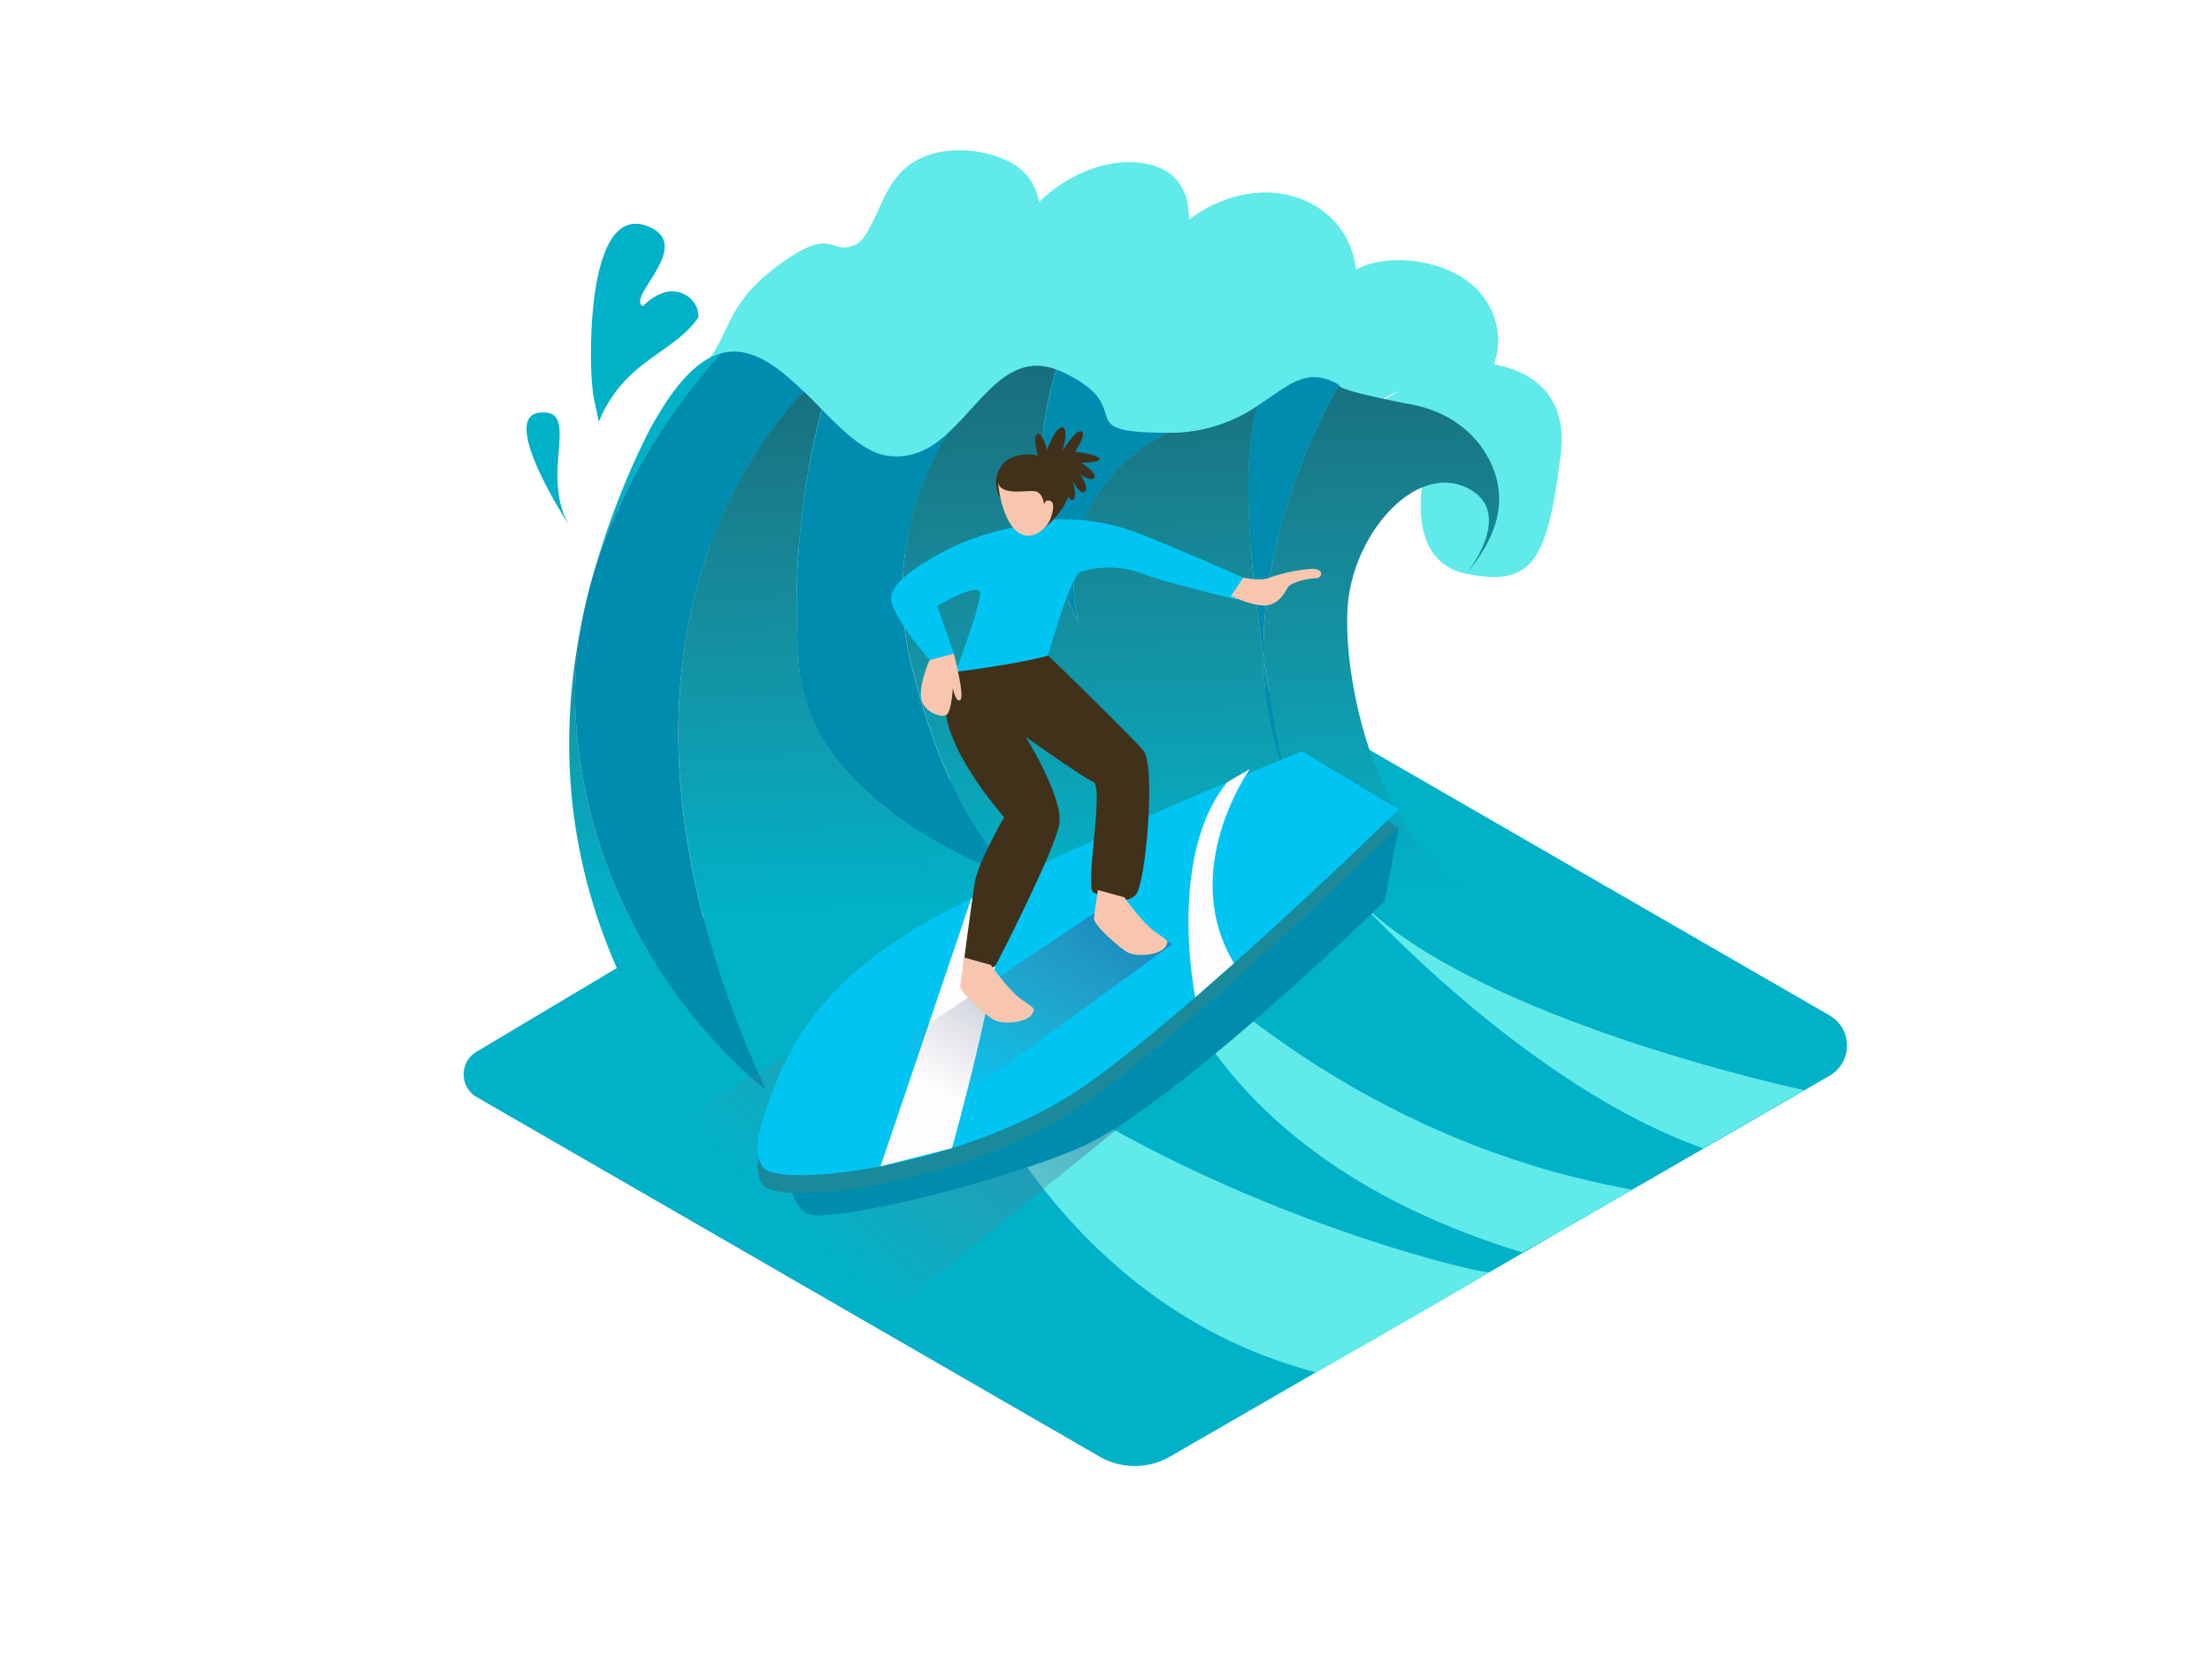 <svg id="Layer_1" data-name="Layer 1" xmlns="http://www.w3.org/2000/svg" xmlns:xlink="http://www.w3.org/1999/xlink" viewBox="0 0 400 300"><defs><linearGradient id="linear-gradient" x1="194.86" y1="162.67" x2="190.15" y2="12.95" gradientUnits="userSpaceOnUse"><stop offset="0" stop-color="#4d4d4d" stop-opacity="0"/><stop offset="0.41" stop-color="#344b51" stop-opacity="0.41"/><stop offset="0.98" stop-color="#114956"/></linearGradient><linearGradient id="linear-gradient-2" x1="145.01" y1="222.47" x2="213.04" y2="149.2" gradientUnits="userSpaceOnUse"><stop offset="0" stop-color="gray" stop-opacity="0"/><stop offset="1" stop-color="#0071bc"/></linearGradient><linearGradient id="linear-gradient-3" x1="170.79" y1="197.83" x2="202.9" y2="147.62" xlink:href="#linear-gradient-2"/></defs><title>#31-40</title><path d="M112.16,174.68l-26,15.52a4.75,4.75,0,0,0,.06,8.2l112.62,65a12.73,12.73,0,0,0,12.73,0l119.28-68.87a6.3,6.3,0,0,0,0-10.91l-116-66.95" fill="#01b1c8"/><path d="M270.12,65.87c2-5.05.19-11.12-4.37-14.75-5-4-14.48-5.55-20.56-2.39a15.13,15.13,0,0,0-8-11.87C229.8,33,221.4,34.93,215,39.71l0,0c.07-4.6-1.76-8.77-7.34-10-7.1-1.58-14.78,1.93-19.78,6.85a10.58,10.58,0,0,0-1.81-4.38c-2.38-3.17-6.86-4.53-10.64-4.91-4-.4-8.4.37-11.56,3-2.41,2-3.91,5.06-5.2,8.09-1.39,2.71-2.33,5.25-4.21,6-4.74,1.86-3.68-4-14.38,4.13S133.15,62,123.15,70.38s-11.05,27.42-11,27.83L232,100.39a37.44,37.44,0,0,1,10.9-22.73l14.8,7.18s-4.37,16.51,7.44,18.91,14.73-2.07,17.08-21.57C283.62,70.89,276.42,67.08,270.12,65.87Zm-17.18,4.81-6.81,4.17A32.94,32.94,0,0,1,252.94,70.68Z" fill="#60eaea"/><path d="M268.93,162.14c-20.15-7.76-26.41-40.2-25.18-53.08S256,83.8,265.18,88.16s0,15.57,0,15.59c4.48-5.47,7.61-11.75,4.89-18.85-2.44-6.38-8-10.4-14.62-11.71-1.14-.22-13.9-2.6-13.29-3.58,0,0-14.1,23-13.67,49.19,1.7,11.39,3.55,20.14,3.55,20.14a61.83,61.83,0,0,1-3.55-20.14c-2.28-15.28-4.26-35.32-1.09-45.4a28.13,28.13,0,0,1-16.21,4.87S189.54,87.32,195,112.52A60.16,60.16,0,0,1,191,66.82c-8.7-3.17-13.31,5.8-19.55,11.46A54.41,54.41,0,0,0,165,120.93c8.27,32.79,20.68,38.54,20.68,38.54s-38.82-12.14-41.15-38.54A140,140,0,0,1,148.57,74c-1.06-1.07-2.13-2.16-3.22-3.21-10.86,11.35-41,51.92-6.85,126.24,0,0-30.44-22.57-34.22-64.79a73.34,73.34,0,0,1,1.08-20.45c-7.45,35.45,2.23,68.3,29.54,98.31,34.06,37.43,117.65,22.45,117.65,22.45C302.4,227.41,289.08,169.9,268.93,162.14Z" fill="#01b1c8"/><path d="M114,85.06a146,146,0,0,0-6.78,19.08c5.45-18.48,16.52-32.84,23.15-40.24C125.44,65.26,120.06,71.12,114,85.06Z" fill="#01b1c8"/><path d="M105.37,111.83q.8-3.82,1.88-7.69C106.51,106.63,105.87,109.2,105.37,111.83Z" fill="#008caf"/><path d="M104.28,132.28c3.78,42.22,34.22,64.79,34.22,64.79-34.17-74.32-4-114.89,6.85-126.24-4.7-4.57-9.58-8.4-15-6.93-6.63,7.4-17.69,21.76-23.15,40.24q-1.07,3.86-1.88,7.69A73.34,73.34,0,0,0,104.28,132.28Z" fill="#008caf"/><path d="M144.5,120.93c2.32,26.4,41.15,38.54,41.15,38.54s-12.42-5.75-20.68-38.54a54.41,54.41,0,0,1,6.51-42.64c-3,2.74-6.42,4.71-10.86,4.15-4.06-.51-8-4.32-12-8.39A140,140,0,0,0,144.5,120.93Z" fill="#008caf"/><path d="M195,112.52c-5.43-25.19,16.21-34.26,16.21-34.26-18.52,0-4.87-4.14-18.85-10.88a14.15,14.15,0,0,0-1.31-.55A60.16,60.16,0,0,0,195,112.52Z" fill="#008caf"/><path d="M228.48,118.79c-.42-26.18,13.67-49.19,13.67-49.19-5.94-3.49-9.22.2-14.77,3.79C224.22,83.47,226.21,103.51,228.48,118.79Z" fill="#008caf"/><path d="M228.48,118.79A61.83,61.83,0,0,0,232,138.93S230.18,130.18,228.48,118.79Z" fill="#008caf"/><path d="M268.93,162.14c-20.15-7.76-26.41-40.2-25.18-53.08S256,83.8,265.18,88.16s0,15.57,0,15.59c4.48-5.47,7.61-11.75,4.89-18.85-2.44-6.38-8-10.4-14.62-11.71-1.14-.22-13.9-2.6-13.29-3.58,0,0-14.1,23-13.67,49.19,1.7,11.39,3.55,20.14,3.55,20.14a61.83,61.83,0,0,1-3.55-20.14c-2.28-15.28-4.26-35.32-1.09-45.4a28.13,28.13,0,0,1-16.21,4.87S189.54,87.32,195,112.52A60.16,60.16,0,0,1,191,66.82c-8.7-3.17-13.31,5.8-19.55,11.46A54.41,54.41,0,0,0,165,120.93c8.27,32.79,20.68,38.54,20.68,38.54s-38.82-12.14-41.15-38.54A140,140,0,0,1,148.57,74c-1.06-1.07-2.13-2.16-3.22-3.21-10.86,11.35-41,51.92-6.85,126.24,0,0-30.44-22.57-34.22-64.79a73.34,73.34,0,0,1,1.08-20.45c-7.45,35.45,2.23,68.3,29.54,98.31,34.06,37.43,117.65,22.45,117.65,22.45C302.4,227.41,289.08,169.9,268.93,162.14Z" fill="url(#linear-gradient)"/><path d="M269.32,230.06c-2.16.32-61.81-13.93-98.73-47.49,0,0,26.25,35.11,48.37,42.76C255.44,238,269.32,230.06,269.32,230.06Z" fill="#60eaea"/><path d="M282.82,222.27c4.57-2.79,3.3-1.9,12.33-7.12-9.57-1.92-47.7-8.43-85.19-44.8,0,0,6.88,38.3,65.3,56.12Z" fill="#60eaea"/><path d="M326.23,197.13s-58.69-12.42-80.41-34.2c0,0,30.06,33.37,62.18,44.72" fill="#60eaea"/><path d="M170.59,182.58S187.26,235,238,248.17c0,0,19.4-11,30.68-17.68,0,0-35.17-2.82-49.68-13.37" fill="#60eaea"/><path d="M102.93,95S90,75.34,97.62,74.61,97.46,85.7,102.93,95Z" fill="#01b1c8"/><path d="M108.27,76.31a24.08,24.08,0,0,1,6.58-9.23c4-3.5,8.74-5.68,11.44-9.7a4.34,4.34,0,0,0-.33-1.87A4.87,4.87,0,0,0,119.8,53a9.1,9.1,0,0,0-3.53,2.38c-3.17-1.62,9.55-11.1.81-14.48-8.58-3.32-10.26,13.08-10.21,23.37a55.91,55.91,0,0,0,.39,7.07C107.36,72,107.91,74.29,108.27,76.31Z" fill="#01b1c8"/><path d="M158,239.86,234,178.26l-93,13.36-33.07,19.28C114.18,214.75,151.8,235.85,158,239.86Z" fill="url(#linear-gradient-2)"/><path d="M252.93,149.62l-2.53,13.31s-38.47,37.6-55.43,44.72-46.3,13.8-49.22,11.73-3.1-6.93-3.1-6.93" fill="#008caf"/><path d="M252.93,149.62l-17.52-10.54c-20.17,8.24-40.24,16.92-59.76,26.61C159,174,146,183.11,139.5,201.16c-1.11,3.09-4.06,10.17-1.44,13.23,3.33,3.88,38.09-.32,59.15-15.56S252.93,149.62,252.93,149.62Z" fill="#00c5f3"/><path d="M252.93,149.62l-17.52-10.54c-20.17,8.24-40.24,16.92-59.76,26.61C159,174,146,183.11,139.5,201.16c-1.11,3.09-4.06,10.17-1.44,13.23,3.33,3.88,38.09-.32,59.15-15.56S252.93,149.62,252.93,149.62Z" fill="#41311a" opacity="0.41"/><path d="M252.93,146.39l-17.52-10.54c-20.17,8.24-40.24,16.92-59.76,26.61C159,170.72,146,179.88,139.5,197.93c-1.11,3.09-4.06,10.17-1.44,13.23,3.33,3.88,38.09-.32,59.15-15.56S252.93,146.39,252.93,146.39Z" fill="#00c5f3"/><path d="M226,139.08s-13,18.24-2.85,35.1l-7,6.17s-5.2-25.39,5.75-38.89Z" fill="#fffcff"/><path d="M175.65,162.46l-16.42,48.44,12.91-3.28s9-31.62,9.83-48.26Z" fill="#fffcff"/><path d="M161.16,207.65,212,170.73l-12.25-6.87L145.36,200.3C151.68,204.14,155,203.64,161.16,207.65Z" fill="url(#linear-gradient-3)"/><path d="M175.81,118.19s-6.47,4.64-4.43,12.57,10.2,17,10.2,17-4.7,8.16-5.3,11.78-2.18,15.86-2.18,15.86,3.58,1.59,6-.91c0,0,10.79-20.85,11.47-25.61s-6.1-15.64-6.1-15.64,10.18,7.25,12.22,8.16-1.59,19,0,19.94,5.89,2.49,7.71.45,3.63-23.34,1.36-26.06-17.19-17.17-17.19-17.17" fill="#41311a"/><path d="M185.43,95a50.83,50.83,0,0,0-11.8,3.29c-5,2.31-13,6.67-12.44,10.26s6.93,10.78,6.93,10.78l4.36-1.15-3-8.6s7.31-4.32,7.7-2.42-4.4,14.34-4.4,14.34,11.33-1.4,16.72-2.94c0,0,4.07-14.5,5.88-15.14a17,17,0,0,1,11.05.26c4.62,1.8,17.32,4.75,17.32,4.75l1-4s-9.75-4.38-18.86-8a38.62,38.62,0,0,0-17.82-2.3" fill="#00c5f3"/><path d="M180.94,90.13a5.24,5.24,0,0,1,0-5.67c1.92-2.87,5.83-2.31,6.71-2.07s6.22,3.11,5.75,6.46-4.66,6.75-4.66,6.75" fill="#41311a"/><path d="M180.54,87.42c-.22-.72.8,10.21,6,9.42A5.18,5.18,0,0,0,190,93.72s1-2.63,0-3.11-1.2.64-1.2.64-.16-2.07-1.52-2.39S181.26,89.73,180.54,87.42Z" fill="#f8c6af"/><path d="M187.65,82.39s-1-3.75,0-3.91,1.68,2.87,1.68,2.87,1.52-4.23,2.79-4.07,0,4.31,0,4.31,2.39-4,3.43-3.59-1.12,3.67-1.12,3.67,4.63.64,4.39,1.36-3.35.64-3.35.64,2.79,1.68,2.47,2.63-2.63-.32-2.87-.88,2,2.64,1.12,3.47-2.23-2-2.23-2,.88,2.79.16,3.43S192.19,88,192.19,88" fill="#41311a"/><path d="M179.17,174.49s3.18,4.54,5.51,6.22,2.72,1.56,1.81,2.85-5.31,1.94-7.13.65-5.83-4.8-5.7-6,.71-5.05.71-5.05" fill="#f8c6af"/><path d="M203.33,162.27s3.18,4.54,5.51,6.22,2.72,1.56,1.81,2.85-5.31,1.94-7.13.65-5.83-4.8-5.7-6,.71-5.05.71-5.05" fill="#f8c6af"/><path d="M168.11,119.35s-1.79,3.87-1.58,6.6,3.56,3.89,4.56,3.36,1.21-4.92,1.21-4.92.52,2.81,1.36,2.18-1.18-8.38-1.18-8.38" fill="#f8c6af"/><path d="M224.82,104.47s3.27.65,4.73,0a29.85,29.85,0,0,1,7.44-1.59c2.52-.18,2.28,1.68.91,1.69s-4.58.73-5.11,1.77-1.78,3.15-4.19,3.15-6-1.73-6-1.73" fill="#f8c6af"/></svg>